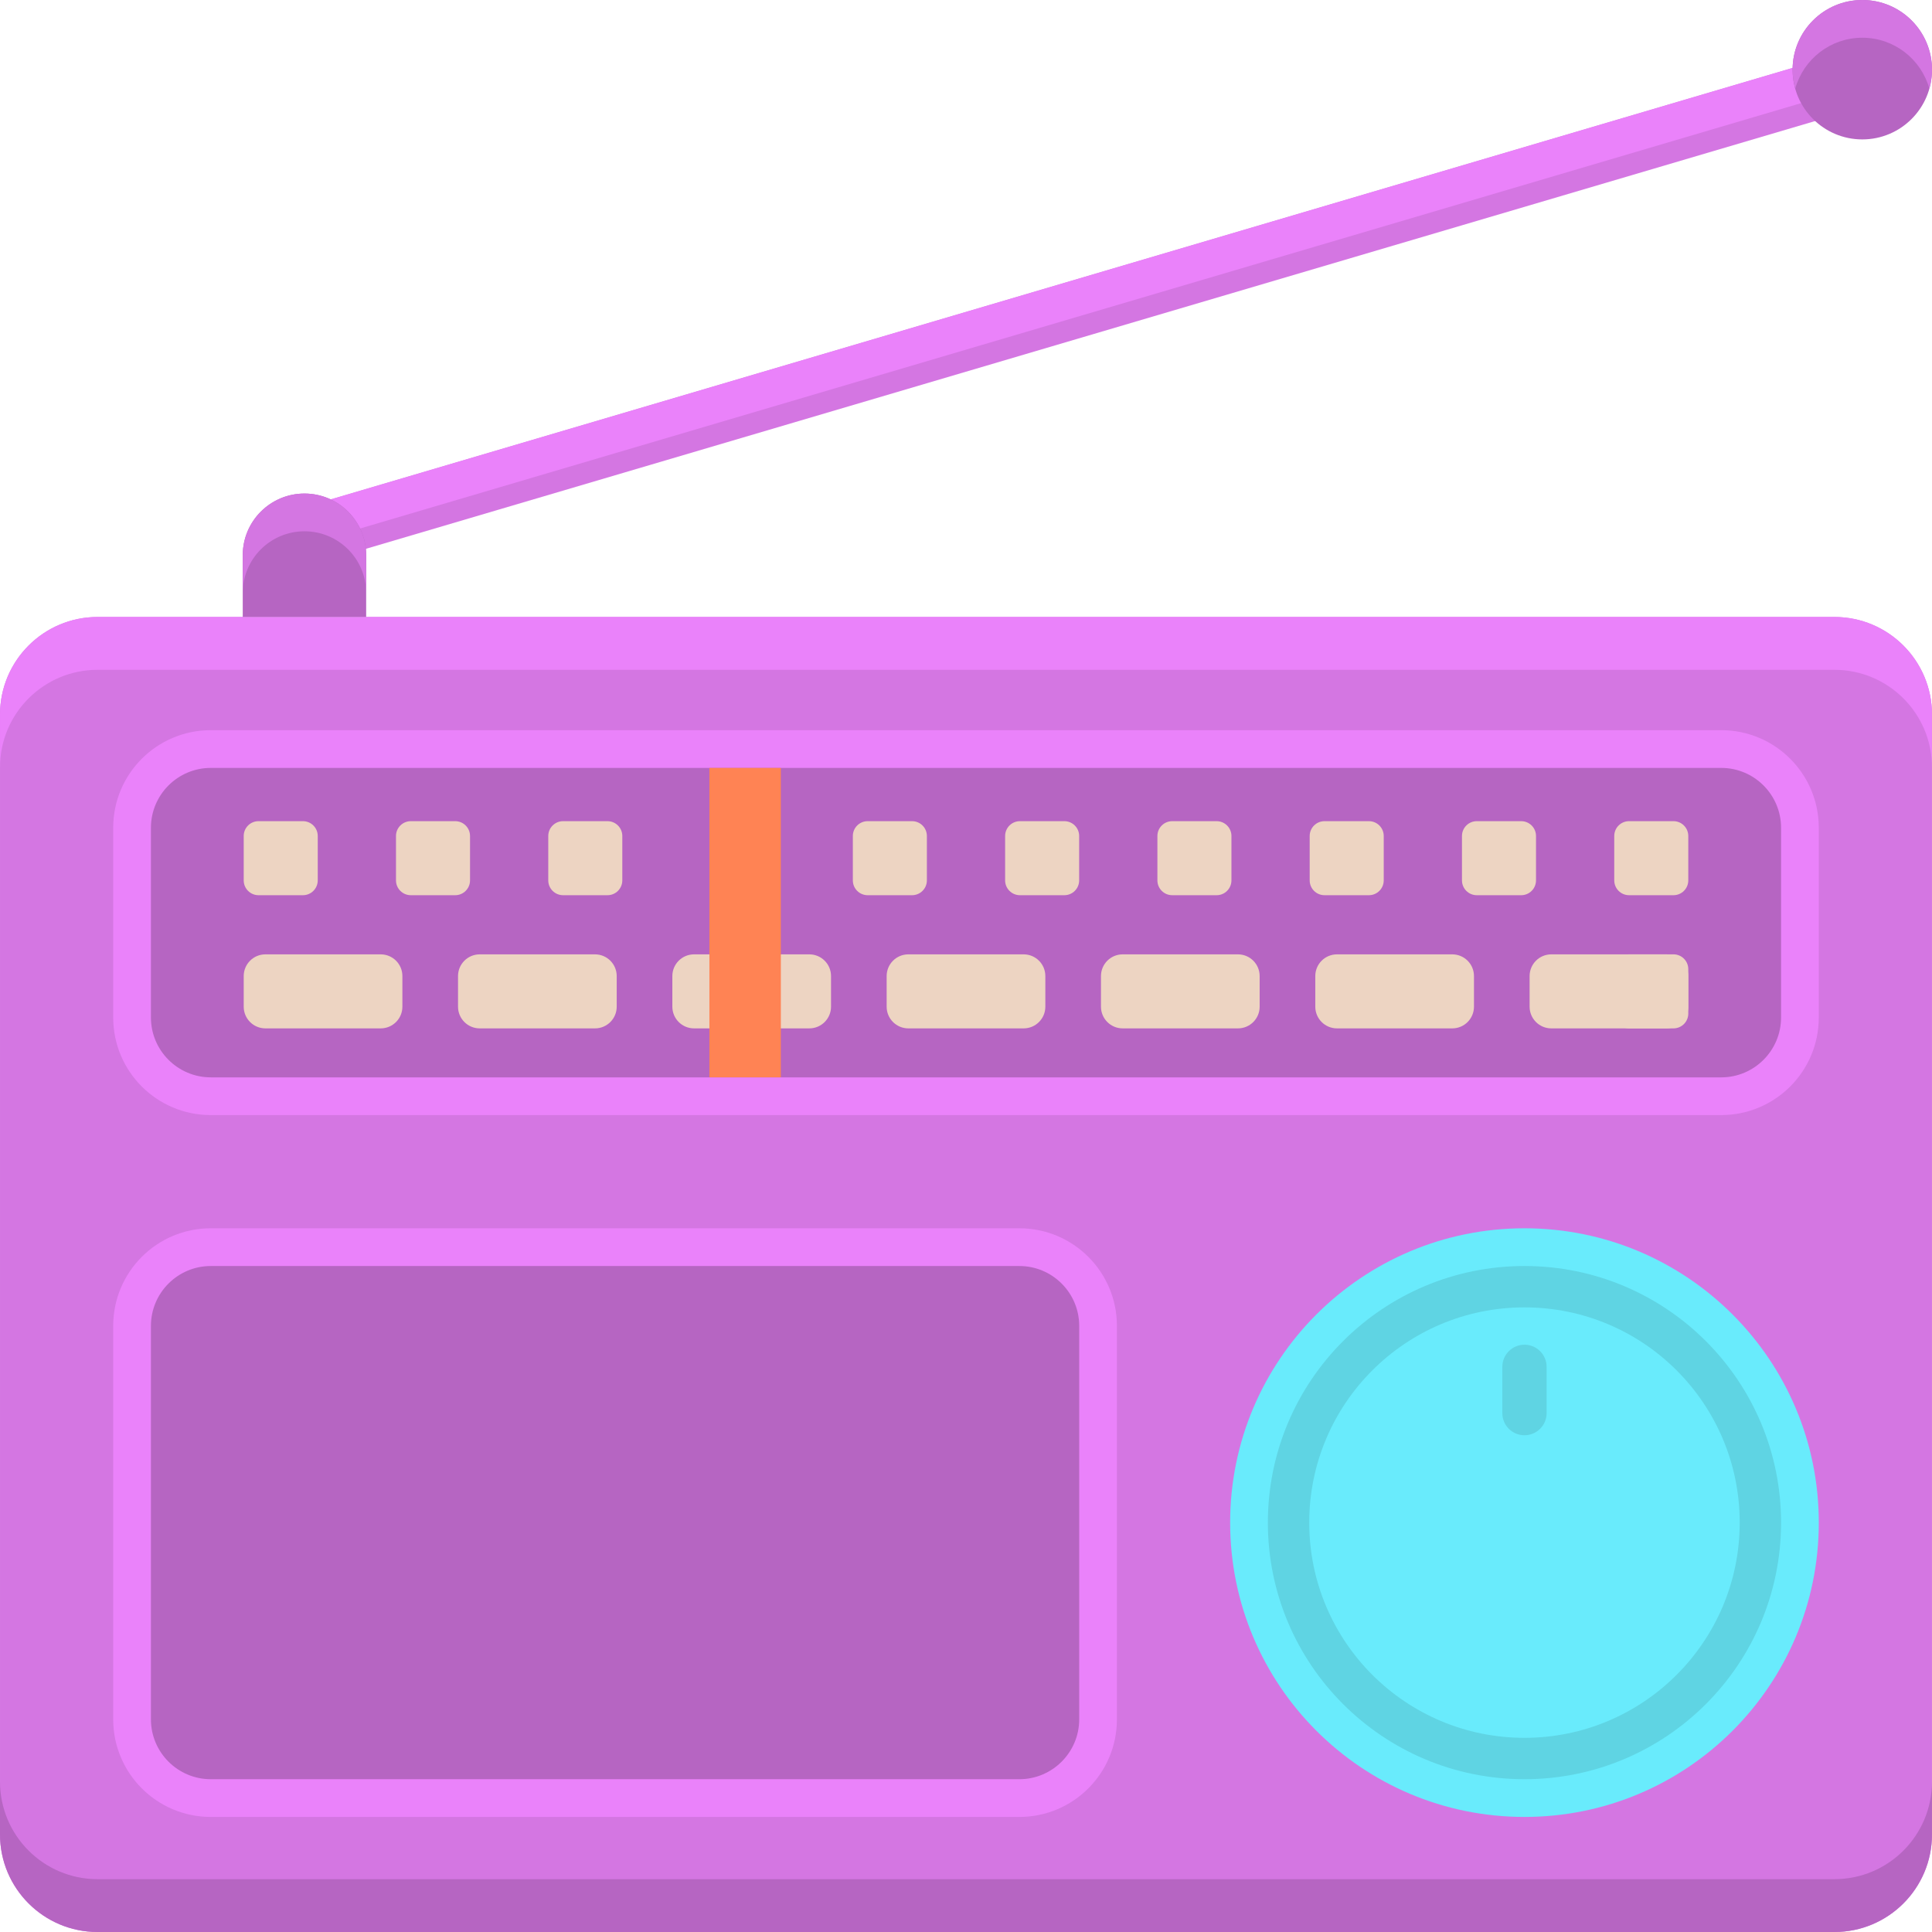 <svg height="512pt" viewBox="0 0 512 512" width="512pt" xmlns="http://www.w3.org/2000/svg"><path d="m78.535 135.035 412.848-121.859 4.301 14.578-412.844 121.859zm0 0" fill="#d476e2"/><path d="m491.375 23.184 1.59 5.379 2.715-.801-4.305-14.578-412.84 121.855 2.715 9.199zm0 0" fill="#ea82fa"/><path d="m486.145 512h-460.289c-14.281 0-25.855-11.574-25.855-25.855v-296.781c0-14.281 11.574-25.855 25.855-25.855h460.285c14.281 0 25.855 11.574 25.855 25.855v296.781c.004 14.281-11.57 25.855-25.852 25.855zm0 0" fill="#d476e2"/><path d="m486.145 163.504h-460.289c-14.281 0-25.855 11.578-25.855 25.859v14c0-14.281 11.574-25.855 25.855-25.855h460.285c14.281 0 25.855 11.574 25.855 25.855v-14c.004-14.281-11.57-25.859-25.852-25.859zm0 0" fill="#ea82fa"/><path d="m25.855 512h460.285c14.281 0 25.855-11.574 25.855-25.855v-14c0 14.281-11.574 25.855-25.855 25.855h-460.285c-14.281 0-25.855-11.574-25.855-25.855v14c0 14.281 11.574 25.855 25.855 25.855zm0 0" fill="#b665c2"/><path d="m30 455.648v-104.285c0-14.277 11.574-25.855 25.855-25.855h214.285c14.281 0 25.855 11.578 25.855 25.855v104.285c0 14.281-11.574 25.859-25.855 25.859h-214.285c-14.281 0-25.855-11.578-25.855-25.859zm0 0" fill="#ea82fa"/><path d="m55.855 471.508c-8.742 0-15.855-7.117-15.855-15.859v-104.285c0-8.746 7.113-15.855 15.855-15.855h214.289c8.742 0 15.855 7.113 15.855 15.855v104.285c0 8.746-7.113 15.859-15.855 15.859zm0 0" fill="#b665c2"/><path d="m30 269.652v-50.293c0-14.281 11.574-25.855 25.855-25.855h400.285c14.281 0 25.855 11.574 25.855 25.855v50.293c0 14.281-11.574 25.855-25.855 25.855h-400.285c-14.281 0-25.855-11.574-25.855-25.855zm0 0" fill="#ea82fa"/><path d="m55.855 285.508c-8.742 0-15.855-7.113-15.855-15.859v-50.289c0-8.742 7.113-15.855 15.855-15.855h400.289c8.742 0 15.855 7.113 15.855 15.855v50.293c0 8.742-7.113 15.859-15.855 15.859h-400.289zm0 0" fill="#b665c2"/><path d="m100.887 272.531h-30.551c-3.176 0-5.75-2.574-5.75-5.75v-8.117c0-3.176 2.574-5.75 5.75-5.75h30.551c3.176 0 5.75 2.574 5.75 5.75v8.117c.004 3.176-2.574 5.75-5.75 5.75zm0 0" fill="#edd4c2"/><path d="m157.684 272.531h-30.551c-3.176 0-5.75-2.574-5.75-5.75v-8.117c0-3.176 2.574-5.75 5.75-5.75h30.551c3.176 0 5.75 2.574 5.75 5.75v8.117c.004 3.176-2.574 5.75-5.75 5.75zm0 0" fill="#edd4c2"/><path d="m214.48 272.531h-30.551c-3.176 0-5.75-2.574-5.75-5.75v-8.117c0-3.176 2.574-5.75 5.75-5.75h30.551c3.176 0 5.75 2.574 5.75 5.75v8.117c0 3.176-2.574 5.75-5.75 5.75zm0 0" fill="#edd4c2"/><path d="m271.277 272.531h-30.555c-3.176 0-5.75-2.574-5.75-5.75v-8.117c0-3.176 2.574-5.75 5.75-5.75h30.555c3.176 0 5.75 2.574 5.75 5.75v8.117c0 3.176-2.574 5.75-5.75 5.75zm0 0" fill="#edd4c2"/><path d="m328.07 272.531h-30.551c-3.176 0-5.75-2.574-5.75-5.75v-8.117c0-3.176 2.574-5.75 5.75-5.75h30.551c3.176 0 5.75 2.574 5.75 5.75v8.117c0 3.176-2.574 5.75-5.75 5.75zm0 0" fill="#edd4c2"/><path d="m384.867 272.531h-30.551c-3.176 0-5.75-2.574-5.75-5.75v-8.117c0-3.176 2.574-5.75 5.75-5.75h30.551c3.176 0 5.75 2.574 5.75 5.75v8.117c0 3.176-2.574 5.75-5.75 5.75zm0 0" fill="#edd4c2"/><path d="m441.664 272.531h-30.551c-3.176 0-5.75-2.574-5.75-5.75v-8.117c0-3.176 2.574-5.75 5.75-5.75h30.551c3.176 0 5.75 2.574 5.75 5.75v8.117c0 3.176-2.574 5.75-5.75 5.75zm0 0" fill="#edd4c2"/><path d="m443.484 272.531h-11.762c-2.172 0-3.93-1.758-3.93-3.926v-11.766c0-2.168 1.758-3.93 3.93-3.93h11.762c2.172 0 3.93 1.762 3.93 3.93v11.766c0 2.168-1.758 3.926-3.93 3.926zm0 0" fill="#edd4c2"/><path d="m482 403.508c0 43.078-34.922 78-78 78s-78-34.922-78-78c0-43.078 34.922-78 78-78s78 34.922 78 78zm0 0" fill="#69ebfc"/><path d="m472 403.508c0 37.555-30.445 68-68 68s-68-30.445-68-68c0-37.559 30.445-68 68-68s68 30.441 68 68zm0 0" fill="#5fd4e3"/><path d="m461.039 403.508c0 31.5-25.539 57.035-57.039 57.035s-57.039-25.535-57.039-57.035c0-31.504 25.539-57.039 57.039-57.039s57.039 25.535 57.039 57.039zm0 0" fill="#69ebfc"/><path d="m97.039 163.504h-32.711v-16.355c0-9.031 7.324-16.352 16.355-16.352s16.355 7.32 16.355 16.352zm0 0" fill="#b665c2"/><path d="m80.688 130.797c-9.035 0-16.355 7.32-16.355 16.352v10c0-9.031 7.32-16.352 16.355-16.352 9.031 0 16.352 7.32 16.352 16.352v-10c0-9.031-7.32-16.352-16.352-16.352zm0 0" fill="#d476e2"/><path d="m512 18.473c0 10.199-8.27 18.473-18.473 18.473-10.199 0-18.473-8.273-18.473-18.473 0-10.203 8.273-18.473 18.473-18.473 10.203 0 18.473 8.27 18.473 18.473zm0 0" fill="#b665c2"/><path d="m493.527 10c8.465 0 15.586 5.703 17.77 13.473.445-1.594.703-3.266.703-5 0-10.203-8.27-18.473-18.473-18.473s-18.473 8.27-18.473 18.473c0 1.734.258 3.406.707 5 2.184-7.77 9.301-13.473 17.766-13.473zm0 0" fill="#d476e2"/><path d="m188 203.504h18.934v82.004h-18.934zm0 0" fill="#ff8354"/><g fill="#edd4c2"><path d="m80.277 237.238h-11.762c-2.172 0-3.93-1.758-3.93-3.93v-11.762c0-2.172 1.758-3.93 3.93-3.93h11.762c2.172 0 3.93 1.758 3.93 3.93v11.762c0 2.172-1.762 3.93-3.93 3.93zm0 0"/><path d="m120.633 237.238h-11.762c-2.172 0-3.93-1.758-3.93-3.93v-11.762c0-2.172 1.758-3.93 3.93-3.93h11.762c2.172 0 3.93 1.758 3.93 3.93v11.762c0 2.172-1.758 3.93-3.93 3.93zm0 0"/><path d="m160.988 237.238h-11.762c-2.172 0-3.93-1.758-3.93-3.93v-11.762c0-2.172 1.758-3.93 3.93-3.93h11.762c2.172 0 3.93 1.758 3.93 3.93v11.762c0 2.172-1.758 3.93-3.93 3.93zm0 0"/><path d="m241.703 237.238h-11.762c-2.172 0-3.93-1.758-3.93-3.93v-11.762c0-2.172 1.758-3.93 3.93-3.93h11.762c2.172 0 3.93 1.758 3.93 3.93v11.762c0 2.172-1.762 3.93-3.93 3.93zm0 0"/><path d="m282.059 237.238h-11.762c-2.172 0-3.93-1.758-3.93-3.93v-11.762c0-2.172 1.758-3.93 3.93-3.93h11.762c2.172 0 3.93 1.758 3.93 3.93v11.762c0 2.172-1.758 3.93-3.93 3.93zm0 0"/><path d="m322.414 237.238h-11.762c-2.172 0-3.93-1.758-3.93-3.93v-11.762c0-2.172 1.758-3.93 3.93-3.93h11.762c2.172 0 3.93 1.758 3.93 3.93v11.762c0 2.172-1.758 3.93-3.93 3.93zm0 0"/><path d="m362.773 237.238h-11.762c-2.172 0-3.93-1.758-3.93-3.93v-11.762c0-2.172 1.758-3.93 3.93-3.93h11.762c2.172 0 3.93 1.758 3.93 3.93v11.762c0 2.172-1.762 3.93-3.93 3.93zm0 0"/><path d="m403.129 237.238h-11.762c-2.172 0-3.93-1.758-3.93-3.93v-11.762c0-2.172 1.758-3.93 3.93-3.93h11.762c2.172 0 3.93 1.758 3.93 3.93v11.762c0 2.172-1.758 3.93-3.93 3.93zm0 0"/><path d="m443.484 237.238h-11.762c-2.172 0-3.93-1.758-3.93-3.93v-11.762c0-2.172 1.758-3.93 3.93-3.93h11.762c2.172 0 3.93 1.758 3.93 3.93v11.762c0 2.172-1.758 3.93-3.93 3.93zm0 0"/></g><path d="m404 380.359c-3.238 0-5.867-2.629-5.867-5.867v-12.262c0-3.242 2.629-5.867 5.867-5.867s5.867 2.625 5.867 5.867v12.262c0 3.238-2.629 5.867-5.867 5.867zm0 0" fill="#5fd4e3"/></svg>
